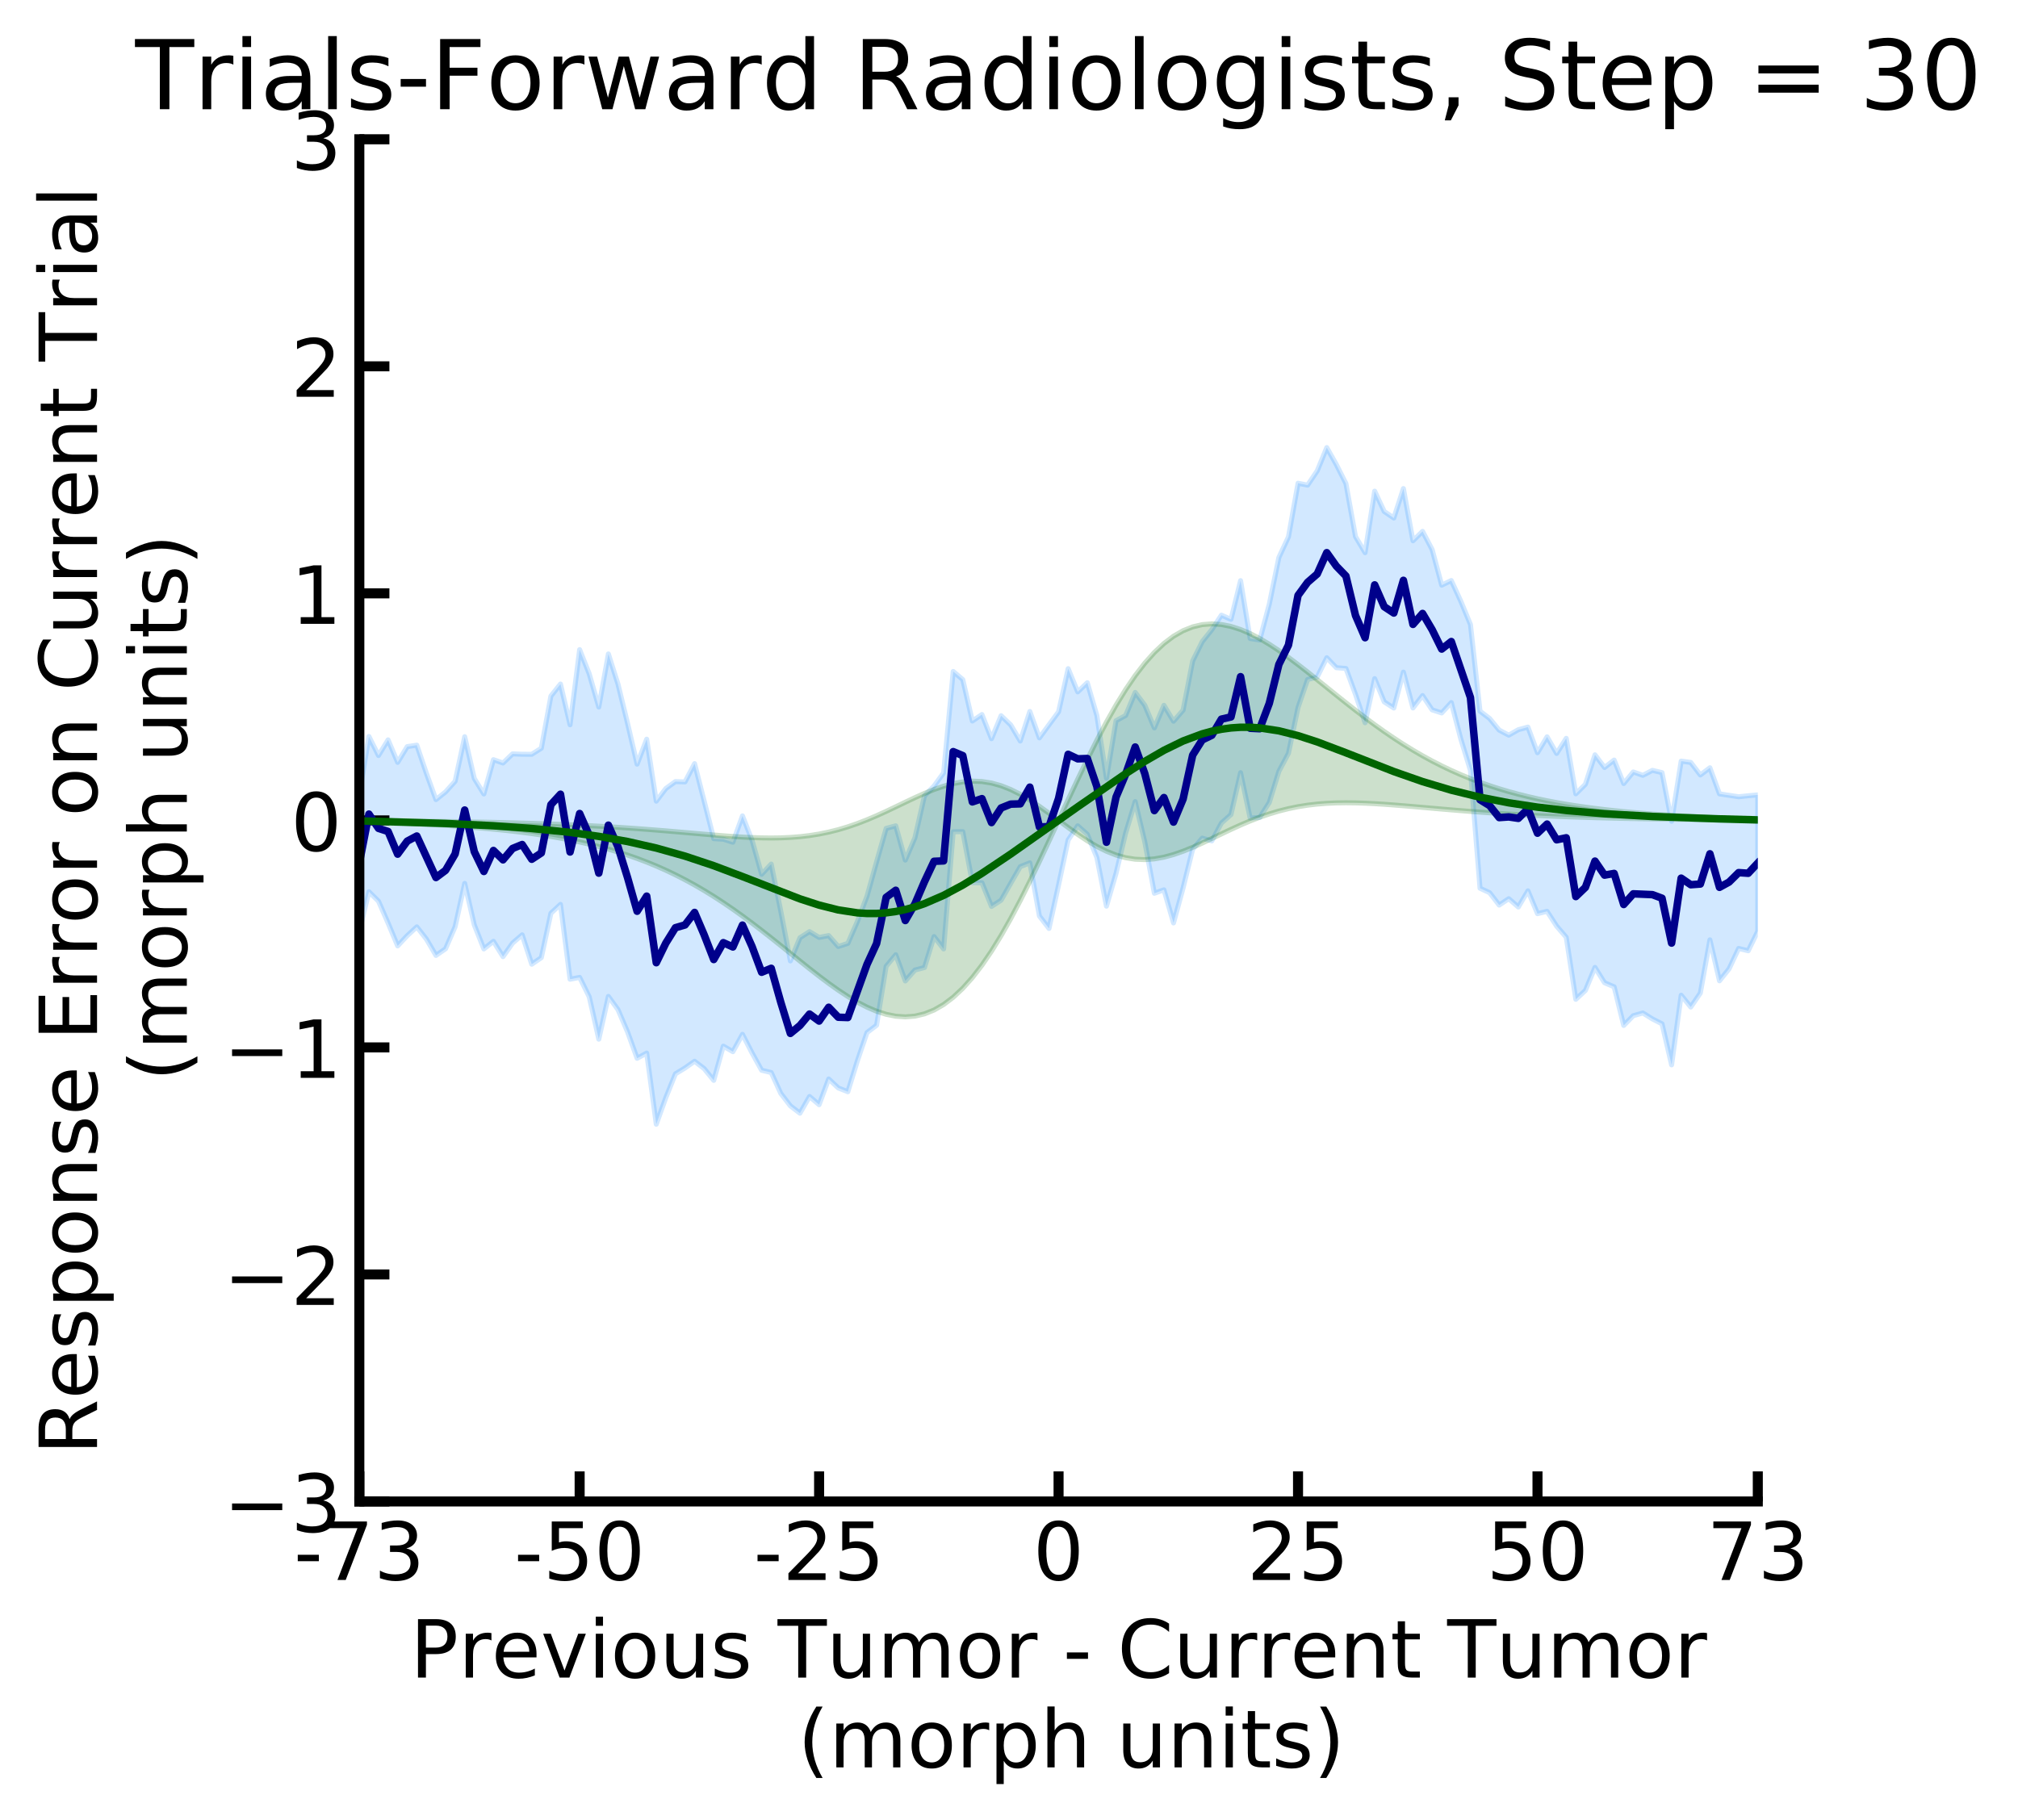 <?xml version="1.0" encoding="utf-8" standalone="no"?>
<!DOCTYPE svg PUBLIC "-//W3C//DTD SVG 1.1//EN"
  "http://www.w3.org/Graphics/SVG/1.1/DTD/svg11.dtd">
<!-- Created with matplotlib (https://matplotlib.org/) -->
<svg height="363.175pt" version="1.1" viewBox="0 0 402.599 363.175" width="402.599pt" xmlns="http://www.w3.org/2000/svg" xmlns:xlink="http://www.w3.org/1999/xlink">
 <defs>
  <style type="text/css">
*{stroke-linecap:butt;stroke-linejoin:round;}
  </style>
 </defs>
 <g id="figure_1">
  <g id="patch_1">
   <path d="M 0 363.175 
L 402.599 363.175 
L 402.599 0 
L 0 0 
z
" style="fill:#ffffff;"/>
  </g>
  <g id="axes_1">
   <g id="patch_2">
    <path d="M 71.689 299.589 
L 350.689 299.589 
L 350.689 27.789 
L 71.689 27.789 
z
" style="fill:#ffffff;"/>
   </g>
   <g id="PolyCollection_1">
    <defs>
     <path d="M 71.689 -204.575 
L 71.689 -177.379 
L 73.6 -185.253 
L 75.511 -183.357 
L 77.422 -178.996 
L 79.333 -174.438 
L 81.244 -176.482 
L 83.155 -178.235 
L 85.066 -175.795 
L 86.977 -172.542 
L 88.888 -173.861 
L 90.799 -178.272 
L 92.71 -186.915 
L 94.621 -178.631 
L 96.531 -173.834 
L 98.442 -175.356 
L 100.353 -172.293 
L 102.264 -175.006 
L 104.175 -176.65 
L 106.086 -170.787 
L 107.997 -172.094 
L 109.908 -180.956 
L 111.819 -182.721 
L 113.73 -167.789 
L 115.641 -168.154 
L 117.552 -164.281 
L 119.463 -155.828 
L 121.374 -164.363 
L 123.285 -161.73 
L 125.196 -157.284 
L 127.107 -152.012 
L 129.018 -153.054 
L 130.929 -138.857 
L 132.84 -144.168 
L 134.751 -148.912 
L 136.662 -150.08 
L 138.573 -151.422 
L 140.484 -149.949 
L 142.394 -147.609 
L 144.305 -154.438 
L 146.216 -153.334 
L 148.127 -156.798 
L 150.038 -153.084 
L 151.949 -149.626 
L 153.86 -149.174 
L 155.771 -145.004 
L 157.682 -142.522 
L 159.593 -141.058 
L 161.504 -144.391 
L 163.415 -142.753 
L 165.326 -147.89 
L 167.237 -146.097 
L 169.148 -145.343 
L 171.059 -151.533 
L 172.97 -157.146 
L 174.881 -158.604 
L 176.792 -170.366 
L 178.703 -172.677 
L 180.614 -167.447 
L 182.525 -169.622 
L 184.436 -170.123 
L 186.347 -176.303 
L 188.257 -173.836 
L 190.168 -197.21 
L 192.079 -197.236 
L 193.99 -187.04 
L 195.901 -187.04 
L 197.812 -182.317 
L 199.723 -183.552 
L 201.634 -186.914 
L 203.545 -190.247 
L 205.456 -191.013 
L 207.367 -180.396 
L 209.278 -177.919 
L 211.189 -186.583 
L 213.1 -195.577 
L 215.011 -198.405 
L 216.922 -196.705 
L 218.833 -192.057 
L 220.744 -182.365 
L 222.655 -188.903 
L 224.566 -196.935 
L 226.477 -203.229 
L 228.388 -195.198 
L 230.299 -184.941 
L 232.21 -185.629 
L 234.121 -179.022 
L 236.031 -186.01 
L 237.942 -193.725 
L 239.853 -195.934 
L 241.764 -195.39 
L 243.675 -198.943 
L 245.586 -200.65 
L 247.497 -208.999 
L 249.408 -199.953 
L 251.319 -200.076 
L 253.23 -203.059 
L 255.141 -209.258 
L 257.052 -212.864 
L 258.963 -221.995 
L 260.874 -227.596 
L 262.785 -228.079 
L 264.696 -231.936 
L 266.607 -229.946 
L 268.518 -229.797 
L 270.429 -224.625 
L 272.34 -218.964 
L 274.251 -227.768 
L 276.162 -223.125 
L 278.073 -221.902 
L 279.984 -229.071 
L 281.894 -221.914 
L 283.805 -224.391 
L 285.716 -221.538 
L 287.627 -220.918 
L 289.538 -222.997 
L 291.449 -215.682 
L 293.36 -209.435 
L 295.271 -185.944 
L 297.182 -185.056 
L 299.093 -182.587 
L 301.004 -183.857 
L 302.915 -182.198 
L 304.826 -185.425 
L 306.737 -180.874 
L 308.648 -181.331 
L 310.559 -178.383 
L 312.47 -176.163 
L 314.381 -163.782 
L 316.292 -165.549 
L 318.203 -170.151 
L 320.114 -167.09 
L 322.025 -166.279 
L 323.936 -158.569 
L 325.847 -160.516 
L 327.757 -161.056 
L 329.668 -159.862 
L 331.579 -158.894 
L 333.49 -150.703 
L 335.401 -164.603 
L 337.312 -162.239 
L 339.223 -165.027 
L 341.134 -175.648 
L 343.045 -167.476 
L 344.956 -169.865 
L 346.867 -173.929 
L 348.778 -173.467 
L 350.689 -177.379 
L 350.689 -204.575 
L 350.689 -204.575 
L 348.778 -204.398 
L 346.867 -204.199 
L 344.956 -204.487 
L 343.045 -204.774 
L 341.134 -209.982 
L 339.223 -208.545 
L 337.312 -211.05 
L 335.401 -211.307 
L 333.49 -199.305 
L 331.579 -209.012 
L 329.668 -209.471 
L 327.757 -208.473 
L 325.847 -209.146 
L 323.936 -206.835 
L 322.025 -211.518 
L 320.114 -210.034 
L 318.203 -212.569 
L 316.292 -206.686 
L 314.381 -204.785 
L 312.47 -215.856 
L 310.559 -212.84 
L 308.648 -216.157 
L 306.737 -212.984 
L 304.826 -218.099 
L 302.915 -217.58 
L 301.004 -216.492 
L 299.093 -217.495 
L 297.182 -219.814 
L 295.271 -221.274 
L 293.36 -238.57 
L 291.449 -243.196 
L 289.538 -247.343 
L 287.627 -246.418 
L 285.716 -253.53 
L 283.805 -257.153 
L 281.894 -255.272 
L 279.984 -265.69 
L 278.073 -259.814 
L 276.162 -261.116 
L 274.251 -265.177 
L 272.34 -252.899 
L 270.429 -256.107 
L 268.518 -266.694 
L 266.607 -270.481 
L 264.696 -273.868 
L 262.785 -269.214 
L 260.874 -266.381 
L 258.963 -266.758 
L 257.052 -256.049 
L 255.141 -251.946 
L 253.23 -242.629 
L 251.319 -235.468 
L 249.408 -235.784 
L 247.497 -247.318 
L 245.586 -239.598 
L 243.675 -240.429 
L 241.764 -237.543 
L 239.853 -235.151 
L 237.942 -231.297 
L 236.031 -221.477 
L 234.121 -219.27 
L 232.21 -222.446 
L 230.299 -217.937 
L 228.388 -222.463 
L 226.477 -225.017 
L 224.566 -220.414 
L 222.655 -219.367 
L 220.744 -207.883 
L 218.833 -220.405 
L 216.922 -226.957 
L 215.011 -225.126 
L 213.1 -229.756 
L 211.189 -221.146 
L 209.278 -218.556 
L 207.367 -215.945 
L 205.456 -221.215 
L 203.545 -215.32 
L 201.634 -218.54 
L 199.723 -220.372 
L 197.812 -215.781 
L 195.901 -220.605 
L 193.99 -219.309 
L 192.079 -227.578 
L 190.168 -229.197 
L 188.257 -208.968 
L 186.347 -206.34 
L 184.436 -204.389 
L 182.525 -195.993 
L 180.614 -191.56 
L 178.703 -198.402 
L 176.792 -197.89 
L 174.881 -191.207 
L 172.97 -184.354 
L 171.059 -179.333 
L 169.148 -174.946 
L 167.237 -174.318 
L 165.326 -176.497 
L 163.415 -176.133 
L 161.504 -177.292 
L 159.593 -176.062 
L 157.682 -171.442 
L 155.771 -181.37 
L 153.86 -190.765 
L 151.949 -188.736 
L 150.038 -195.529 
L 148.127 -200.383 
L 146.216 -195.124 
L 144.305 -195.729 
L 142.394 -195.836 
L 140.484 -203.333 
L 138.573 -210.811 
L 136.662 -207.162 
L 134.751 -207.227 
L 132.84 -205.844 
L 130.929 -203.32 
L 129.018 -215.685 
L 127.107 -210.701 
L 125.196 -218.875 
L 123.285 -226.696 
L 121.374 -232.696 
L 119.463 -222.092 
L 117.552 -228.733 
L 115.641 -233.552 
L 113.73 -218.561 
L 111.819 -226.691 
L 109.908 -224.288 
L 107.997 -213.883 
L 106.086 -212.671 
L 104.175 -212.683 
L 102.264 -212.758 
L 100.353 -210.932 
L 98.442 -211.599 
L 96.531 -204.754 
L 94.621 -207.851 
L 92.71 -216.181 
L 90.799 -207.286 
L 88.888 -205.163 
L 86.977 -203.626 
L 85.066 -208.886 
L 83.155 -214.493 
L 81.244 -214.201 
L 79.333 -211.06 
L 77.422 -215.548 
L 75.511 -212.428 
L 73.6 -216.228 
L 71.689 -204.575 
z
" id="m50da1b7b41" style="stroke:#1e90ff;stroke-opacity:0.2;"/>
    </defs>
    <g clip-path="url(#p3b95931032)">
     <use style="fill:#1e90ff;fill-opacity:0.2;stroke:#1e90ff;stroke-opacity:0.2;" x="0" xlink:href="#m50da1b7b41" y="363.175"/>
    </g>
   </g>
   <g id="PolyCollection_2">
    <defs>
     <path d="M 71.689 -199.452 
L 71.689 -199.332 
L 73.6 -199.253 
L 75.511 -199.172 
L 77.422 -199.089 
L 79.333 -199.001 
L 81.244 -198.91 
L 83.155 -198.813 
L 85.066 -198.71 
L 86.977 -198.601 
L 88.888 -198.483 
L 90.799 -198.356 
L 92.71 -198.219 
L 94.621 -198.07 
L 96.531 -197.908 
L 98.442 -197.732 
L 100.353 -197.54 
L 102.264 -197.33 
L 104.175 -197.099 
L 106.086 -196.847 
L 107.997 -196.571 
L 109.908 -196.268 
L 111.819 -195.937 
L 113.73 -195.573 
L 115.641 -195.175 
L 117.552 -194.739 
L 119.463 -194.263 
L 121.374 -193.744 
L 123.285 -193.177 
L 125.196 -192.56 
L 127.107 -191.89 
L 129.018 -191.164 
L 130.929 -190.378 
L 132.84 -189.531 
L 134.751 -188.619 
L 136.662 -187.642 
L 138.573 -186.599 
L 140.484 -185.488 
L 142.394 -184.311 
L 144.305 -183.068 
L 146.216 -181.764 
L 148.127 -180.401 
L 150.038 -178.985 
L 151.949 -177.523 
L 153.86 -176.024 
L 155.771 -174.498 
L 157.682 -172.958 
L 159.593 -171.418 
L 161.504 -169.893 
L 163.415 -168.403 
L 165.326 -166.967 
L 167.237 -165.606 
L 169.148 -164.345 
L 171.059 -163.206 
L 172.97 -162.217 
L 174.881 -161.403 
L 176.792 -160.791 
L 178.703 -160.408 
L 180.614 -160.279 
L 182.525 -160.428 
L 184.436 -160.877 
L 186.347 -161.644 
L 188.257 -162.745 
L 190.168 -164.188 
L 192.079 -165.98 
L 193.99 -168.117 
L 195.901 -170.594 
L 197.812 -173.395 
L 199.723 -176.498 
L 201.634 -179.875 
L 203.545 -183.493 
L 205.456 -187.31 
L 207.367 -191.281 
L 209.278 -195.357 
L 211.189 -199.487 
L 213.1 -198.064 
L 215.011 -196.692 
L 216.922 -195.417 
L 218.833 -194.282 
L 220.744 -193.324 
L 222.655 -192.568 
L 224.566 -192.035 
L 226.477 -191.731 
L 228.388 -191.656 
L 230.299 -191.799 
L 232.21 -192.142 
L 234.121 -192.66 
L 236.031 -193.324 
L 237.942 -194.101 
L 239.853 -194.957 
L 241.764 -195.861 
L 243.675 -196.78 
L 245.586 -197.686 
L 247.497 -198.556 
L 249.408 -199.369 
L 251.319 -200.111 
L 253.23 -200.771 
L 255.141 -201.342 
L 257.052 -201.822 
L 258.963 -202.212 
L 260.874 -202.516 
L 262.785 -202.739 
L 264.696 -202.888 
L 266.607 -202.972 
L 268.518 -202.998 
L 270.429 -202.976 
L 272.34 -202.913 
L 274.251 -202.818 
L 276.162 -202.697 
L 278.073 -202.557 
L 279.984 -202.403 
L 281.894 -202.242 
L 283.805 -202.075 
L 285.716 -201.908 
L 287.627 -201.742 
L 289.538 -201.58 
L 291.449 -201.424 
L 293.36 -201.274 
L 295.271 -201.132 
L 297.182 -200.998 
L 299.093 -200.871 
L 301.004 -200.754 
L 302.915 -200.644 
L 304.826 -200.543 
L 306.737 -200.449 
L 308.648 -200.362 
L 310.559 -200.283 
L 312.47 -200.21 
L 314.381 -200.143 
L 316.292 -200.082 
L 318.203 -200.025 
L 320.114 -199.974 
L 322.025 -199.927 
L 323.936 -199.883 
L 325.847 -199.844 
L 327.757 -199.807 
L 329.668 -199.774 
L 331.579 -199.743 
L 333.49 -199.714 
L 335.401 -199.687 
L 337.312 -199.662 
L 339.223 -199.639 
L 341.134 -199.617 
L 343.045 -199.596 
L 344.956 -199.577 
L 346.867 -199.558 
L 348.778 -199.539 
L 350.689 -199.521 
L 350.689 -199.641 
L 350.689 -199.641 
L 348.778 -199.72 
L 346.867 -199.801 
L 344.956 -199.884 
L 343.045 -199.972 
L 341.134 -200.063 
L 339.223 -200.16 
L 337.312 -200.263 
L 335.401 -200.372 
L 333.49 -200.49 
L 331.579 -200.617 
L 329.668 -200.754 
L 327.757 -200.903 
L 325.847 -201.065 
L 323.936 -201.241 
L 322.025 -201.433 
L 320.114 -201.643 
L 318.203 -201.874 
L 316.292 -202.126 
L 314.381 -202.402 
L 312.47 -202.705 
L 310.559 -203.036 
L 308.648 -203.4 
L 306.737 -203.798 
L 304.826 -204.234 
L 302.915 -204.71 
L 301.004 -205.229 
L 299.093 -205.796 
L 297.182 -206.413 
L 295.271 -207.083 
L 293.36 -207.809 
L 291.449 -208.595 
L 289.538 -209.442 
L 287.627 -210.354 
L 285.716 -211.331 
L 283.805 -212.374 
L 281.894 -213.485 
L 279.984 -214.662 
L 278.073 -215.905 
L 276.162 -217.209 
L 274.251 -218.572 
L 272.34 -219.988 
L 270.429 -221.45 
L 268.518 -222.949 
L 266.607 -224.475 
L 264.696 -226.015 
L 262.785 -227.555 
L 260.874 -229.08 
L 258.963 -230.57 
L 257.052 -232.006 
L 255.141 -233.367 
L 253.23 -234.628 
L 251.319 -235.767 
L 249.408 -236.756 
L 247.497 -237.57 
L 245.586 -238.182 
L 243.675 -238.565 
L 241.764 -238.694 
L 239.853 -238.545 
L 237.942 -238.096 
L 236.031 -237.329 
L 234.121 -236.228 
L 232.21 -234.785 
L 230.299 -232.993 
L 228.388 -230.856 
L 226.477 -228.379 
L 224.566 -225.578 
L 222.655 -222.475 
L 220.744 -219.098 
L 218.833 -215.48 
L 216.922 -211.663 
L 215.011 -207.692 
L 213.1 -203.616 
L 211.189 -199.487 
L 209.278 -200.909 
L 207.367 -202.281 
L 205.456 -203.556 
L 203.545 -204.691 
L 201.634 -205.649 
L 199.723 -206.405 
L 197.812 -206.938 
L 195.901 -207.242 
L 193.99 -207.317 
L 192.079 -207.174 
L 190.168 -206.831 
L 188.257 -206.313 
L 186.347 -205.649 
L 184.436 -204.872 
L 182.525 -204.016 
L 180.614 -203.112 
L 178.703 -202.193 
L 176.792 -201.287 
L 174.881 -200.417 
L 172.97 -199.604 
L 171.059 -198.862 
L 169.148 -198.202 
L 167.237 -197.631 
L 165.326 -197.151 
L 163.415 -196.761 
L 161.504 -196.457 
L 159.593 -196.234 
L 157.682 -196.085 
L 155.771 -196.001 
L 153.86 -195.975 
L 151.949 -195.997 
L 150.038 -196.06 
L 148.127 -196.155 
L 146.216 -196.276 
L 144.305 -196.416 
L 142.394 -196.57 
L 140.484 -196.731 
L 138.573 -196.898 
L 136.662 -197.065 
L 134.751 -197.231 
L 132.84 -197.393 
L 130.929 -197.549 
L 129.018 -197.699 
L 127.107 -197.841 
L 125.196 -197.975 
L 123.285 -198.102 
L 121.374 -198.219 
L 119.463 -198.329 
L 117.552 -198.43 
L 115.641 -198.524 
L 113.73 -198.611 
L 111.819 -198.69 
L 109.908 -198.763 
L 107.997 -198.83 
L 106.086 -198.891 
L 104.175 -198.948 
L 102.264 -198.999 
L 100.353 -199.046 
L 98.442 -199.09 
L 96.531 -199.129 
L 94.621 -199.166 
L 92.71 -199.199 
L 90.799 -199.23 
L 88.888 -199.259 
L 86.977 -199.286 
L 85.066 -199.311 
L 83.155 -199.334 
L 81.244 -199.356 
L 79.333 -199.377 
L 77.422 -199.396 
L 75.511 -199.415 
L 73.6 -199.434 
L 71.689 -199.452 
z
" id="m45a43937ac" style="stroke:#006400;stroke-opacity:0.2;"/>
    </defs>
    <g clip-path="url(#p3b95931032)">
     <use style="fill:#006400;fill-opacity:0.2;stroke:#006400;stroke-opacity:0.2;" x="0" xlink:href="#m45a43937ac" y="363.175"/>
    </g>
   </g>
   <g id="matplotlib.axis_1">
    <g id="xtick_1">
     <g id="line2d_1">
      <defs>
       <path d="M 0 0 
L 0 -6 
" id="m83660387eb" style="stroke:#000000;stroke-width:2;"/>
      </defs>
      <g>
       <use style="stroke:#000000;stroke-width:2;" x="71.689" xlink:href="#m83660387eb" y="299.589"/>
      </g>
     </g>
     <g id="text_1">
      <!-- -73 -->
      <defs>
       <path d="M 4.891 31.391 
L 31.203 31.391 
L 31.203 23.391 
L 4.891 23.391 
z
" id="DejaVuSans-45"/>
       <path d="M 8.203 72.906 
L 55.078 72.906 
L 55.078 68.703 
L 28.609 0 
L 18.312 0 
L 43.219 64.594 
L 8.203 64.594 
z
" id="DejaVuSans-55"/>
       <path d="M 40.578 39.312 
Q 47.656 37.797 51.625 33 
Q 55.609 28.219 55.609 21.188 
Q 55.609 10.406 48.188 4.484 
Q 40.766 -1.422 27.094 -1.422 
Q 22.516 -1.422 17.656 -0.516 
Q 12.797 0.391 7.625 2.203 
L 7.625 11.719 
Q 11.719 9.328 16.594 8.109 
Q 21.484 6.891 26.812 6.891 
Q 36.078 6.891 40.938 10.547 
Q 45.797 14.203 45.797 21.188 
Q 45.797 27.641 41.281 31.266 
Q 36.766 34.906 28.719 34.906 
L 20.219 34.906 
L 20.219 43.016 
L 29.109 43.016 
Q 36.375 43.016 40.234 45.922 
Q 44.094 48.828 44.094 54.297 
Q 44.094 59.906 40.109 62.906 
Q 36.141 65.922 28.719 65.922 
Q 24.656 65.922 20.016 65.031 
Q 15.375 64.156 9.812 62.312 
L 9.812 71.094 
Q 15.438 72.656 20.344 73.438 
Q 25.25 74.219 29.594 74.219 
Q 40.828 74.219 47.359 69.109 
Q 53.906 64.016 53.906 55.328 
Q 53.906 49.266 50.438 45.094 
Q 46.969 40.922 40.578 39.312 
z
" id="DejaVuSans-51"/>
      </defs>
      <g transform="translate(58.623 315.247)scale(0.16 -0.16)">
       <use xlink:href="#DejaVuSans-45"/>
       <use x="36.084" xlink:href="#DejaVuSans-55"/>
       <use x="99.707" xlink:href="#DejaVuSans-51"/>
      </g>
     </g>
    </g>
    <g id="xtick_2">
     <g id="line2d_2">
      <g>
       <use style="stroke:#000000;stroke-width:2;" x="115.641" xlink:href="#m83660387eb" y="299.589"/>
      </g>
     </g>
     <g id="text_2">
      <!-- -50 -->
      <defs>
       <path d="M 10.797 72.906 
L 49.516 72.906 
L 49.516 64.594 
L 19.828 64.594 
L 19.828 46.734 
Q 21.969 47.469 24.109 47.828 
Q 26.266 48.188 28.422 48.188 
Q 40.625 48.188 47.75 41.5 
Q 54.891 34.812 54.891 23.391 
Q 54.891 11.625 47.562 5.094 
Q 40.234 -1.422 26.906 -1.422 
Q 22.312 -1.422 17.547 -0.641 
Q 12.797 0.141 7.719 1.703 
L 7.719 11.625 
Q 12.109 9.234 16.797 8.062 
Q 21.484 6.891 26.703 6.891 
Q 35.156 6.891 40.078 11.328 
Q 45.016 15.766 45.016 23.391 
Q 45.016 31 40.078 35.438 
Q 35.156 39.891 26.703 39.891 
Q 22.75 39.891 18.812 39.016 
Q 14.891 38.141 10.797 36.281 
z
" id="DejaVuSans-53"/>
       <path d="M 31.781 66.406 
Q 24.172 66.406 20.328 58.906 
Q 16.5 51.422 16.5 36.375 
Q 16.5 21.391 20.328 13.891 
Q 24.172 6.391 31.781 6.391 
Q 39.453 6.391 43.281 13.891 
Q 47.125 21.391 47.125 36.375 
Q 47.125 51.422 43.281 58.906 
Q 39.453 66.406 31.781 66.406 
z
M 31.781 74.219 
Q 44.047 74.219 50.516 64.516 
Q 56.984 54.828 56.984 36.375 
Q 56.984 17.969 50.516 8.266 
Q 44.047 -1.422 31.781 -1.422 
Q 19.531 -1.422 13.062 8.266 
Q 6.594 17.969 6.594 36.375 
Q 6.594 54.828 13.062 64.516 
Q 19.531 74.219 31.781 74.219 
z
" id="DejaVuSans-48"/>
      </defs>
      <g transform="translate(102.575 315.247)scale(0.16 -0.16)">
       <use xlink:href="#DejaVuSans-45"/>
       <use x="36.084" xlink:href="#DejaVuSans-53"/>
       <use x="99.707" xlink:href="#DejaVuSans-48"/>
      </g>
     </g>
    </g>
    <g id="xtick_3">
     <g id="line2d_3">
      <g>
       <use style="stroke:#000000;stroke-width:2;" x="163.415" xlink:href="#m83660387eb" y="299.589"/>
      </g>
     </g>
     <g id="text_3">
      <!-- -25 -->
      <defs>
       <path d="M 19.188 8.297 
L 53.609 8.297 
L 53.609 0 
L 7.328 0 
L 7.328 8.297 
Q 12.938 14.109 22.625 23.891 
Q 32.328 33.688 34.812 36.531 
Q 39.547 41.844 41.422 45.531 
Q 43.312 49.219 43.312 52.781 
Q 43.312 58.594 39.234 62.25 
Q 35.156 65.922 28.609 65.922 
Q 23.969 65.922 18.812 64.312 
Q 13.672 62.703 7.812 59.422 
L 7.812 69.391 
Q 13.766 71.781 18.938 73 
Q 24.125 74.219 28.422 74.219 
Q 39.75 74.219 46.484 68.547 
Q 53.219 62.891 53.219 53.422 
Q 53.219 48.922 51.531 44.891 
Q 49.859 40.875 45.406 35.406 
Q 44.188 33.984 37.641 27.219 
Q 31.109 20.453 19.188 8.297 
z
" id="DejaVuSans-50"/>
      </defs>
      <g transform="translate(150.349 315.247)scale(0.16 -0.16)">
       <use xlink:href="#DejaVuSans-45"/>
       <use x="36.084" xlink:href="#DejaVuSans-50"/>
       <use x="99.707" xlink:href="#DejaVuSans-53"/>
      </g>
     </g>
    </g>
    <g id="xtick_4">
     <g id="line2d_4">
      <g>
       <use style="stroke:#000000;stroke-width:2;" x="211.189" xlink:href="#m83660387eb" y="299.589"/>
      </g>
     </g>
     <g id="text_4">
      <!-- 0 -->
      <g transform="translate(206.099 315.247)scale(0.16 -0.16)">
       <use xlink:href="#DejaVuSans-48"/>
      </g>
     </g>
    </g>
    <g id="xtick_5">
     <g id="line2d_5">
      <g>
       <use style="stroke:#000000;stroke-width:2;" x="258.963" xlink:href="#m83660387eb" y="299.589"/>
      </g>
     </g>
     <g id="text_5">
      <!-- 25 -->
      <g transform="translate(248.783 315.247)scale(0.16 -0.16)">
       <use xlink:href="#DejaVuSans-50"/>
       <use x="63.623" xlink:href="#DejaVuSans-53"/>
      </g>
     </g>
    </g>
    <g id="xtick_6">
     <g id="line2d_6">
      <g>
       <use style="stroke:#000000;stroke-width:2;" x="306.737" xlink:href="#m83660387eb" y="299.589"/>
      </g>
     </g>
     <g id="text_6">
      <!-- 50 -->
      <g transform="translate(296.557 315.247)scale(0.16 -0.16)">
       <use xlink:href="#DejaVuSans-53"/>
       <use x="63.623" xlink:href="#DejaVuSans-48"/>
      </g>
     </g>
    </g>
    <g id="xtick_7">
     <g id="line2d_7">
      <g>
       <use style="stroke:#000000;stroke-width:2;" x="350.689" xlink:href="#m83660387eb" y="299.589"/>
      </g>
     </g>
     <g id="text_7">
      <!-- 73 -->
      <g transform="translate(340.509 315.247)scale(0.16 -0.16)">
       <use xlink:href="#DejaVuSans-55"/>
       <use x="63.623" xlink:href="#DejaVuSans-51"/>
      </g>
     </g>
    </g>
    <g id="text_8">
     <!-- Previous Tumor - Current Tumor -->
     <defs>
      <path d="M 19.672 64.797 
L 19.672 37.406 
L 32.078 37.406 
Q 38.969 37.406 42.719 40.969 
Q 46.484 44.531 46.484 51.125 
Q 46.484 57.672 42.719 61.234 
Q 38.969 64.797 32.078 64.797 
z
M 9.812 72.906 
L 32.078 72.906 
Q 44.344 72.906 50.609 67.359 
Q 56.891 61.812 56.891 51.125 
Q 56.891 40.328 50.609 34.812 
Q 44.344 29.297 32.078 29.297 
L 19.672 29.297 
L 19.672 0 
L 9.812 0 
z
" id="DejaVuSans-80"/>
      <path d="M 41.109 46.297 
Q 39.594 47.172 37.812 47.578 
Q 36.031 48 33.891 48 
Q 26.266 48 22.188 43.047 
Q 18.109 38.094 18.109 28.812 
L 18.109 0 
L 9.078 0 
L 9.078 54.688 
L 18.109 54.688 
L 18.109 46.188 
Q 20.953 51.172 25.484 53.578 
Q 30.031 56 36.531 56 
Q 37.453 56 38.578 55.875 
Q 39.703 55.766 41.062 55.516 
z
" id="DejaVuSans-114"/>
      <path d="M 56.203 29.594 
L 56.203 25.203 
L 14.891 25.203 
Q 15.484 15.922 20.484 11.062 
Q 25.484 6.203 34.422 6.203 
Q 39.594 6.203 44.453 7.469 
Q 49.312 8.734 54.109 11.281 
L 54.109 2.781 
Q 49.266 0.734 44.188 -0.344 
Q 39.109 -1.422 33.891 -1.422 
Q 20.797 -1.422 13.156 6.188 
Q 5.516 13.812 5.516 26.812 
Q 5.516 40.234 12.766 48.109 
Q 20.016 56 32.328 56 
Q 43.359 56 49.781 48.891 
Q 56.203 41.797 56.203 29.594 
z
M 47.219 32.234 
Q 47.125 39.594 43.094 43.984 
Q 39.062 48.391 32.422 48.391 
Q 24.906 48.391 20.391 44.141 
Q 15.875 39.891 15.188 32.172 
z
" id="DejaVuSans-101"/>
      <path d="M 2.984 54.688 
L 12.5 54.688 
L 29.594 8.797 
L 46.688 54.688 
L 56.203 54.688 
L 35.688 0 
L 23.484 0 
z
" id="DejaVuSans-118"/>
      <path d="M 9.422 54.688 
L 18.406 54.688 
L 18.406 0 
L 9.422 0 
z
M 9.422 75.984 
L 18.406 75.984 
L 18.406 64.594 
L 9.422 64.594 
z
" id="DejaVuSans-105"/>
      <path d="M 30.609 48.391 
Q 23.391 48.391 19.188 42.75 
Q 14.984 37.109 14.984 27.297 
Q 14.984 17.484 19.156 11.844 
Q 23.344 6.203 30.609 6.203 
Q 37.797 6.203 41.984 11.859 
Q 46.188 17.531 46.188 27.297 
Q 46.188 37.016 41.984 42.703 
Q 37.797 48.391 30.609 48.391 
z
M 30.609 56 
Q 42.328 56 49.016 48.375 
Q 55.719 40.766 55.719 27.297 
Q 55.719 13.875 49.016 6.219 
Q 42.328 -1.422 30.609 -1.422 
Q 18.844 -1.422 12.172 6.219 
Q 5.516 13.875 5.516 27.297 
Q 5.516 40.766 12.172 48.375 
Q 18.844 56 30.609 56 
z
" id="DejaVuSans-111"/>
      <path d="M 8.5 21.578 
L 8.5 54.688 
L 17.484 54.688 
L 17.484 21.922 
Q 17.484 14.156 20.5 10.266 
Q 23.531 6.391 29.594 6.391 
Q 36.859 6.391 41.078 11.031 
Q 45.312 15.672 45.312 23.688 
L 45.312 54.688 
L 54.297 54.688 
L 54.297 0 
L 45.312 0 
L 45.312 8.406 
Q 42.047 3.422 37.719 1 
Q 33.406 -1.422 27.688 -1.422 
Q 18.266 -1.422 13.375 4.438 
Q 8.5 10.297 8.5 21.578 
z
M 31.109 56 
z
" id="DejaVuSans-117"/>
      <path d="M 44.281 53.078 
L 44.281 44.578 
Q 40.484 46.531 36.375 47.5 
Q 32.281 48.484 27.875 48.484 
Q 21.188 48.484 17.844 46.438 
Q 14.5 44.391 14.5 40.281 
Q 14.5 37.156 16.891 35.375 
Q 19.281 33.594 26.516 31.984 
L 29.594 31.297 
Q 39.156 29.25 43.188 25.516 
Q 47.219 21.781 47.219 15.094 
Q 47.219 7.469 41.188 3.016 
Q 35.156 -1.422 24.609 -1.422 
Q 20.219 -1.422 15.453 -0.562 
Q 10.688 0.297 5.422 2 
L 5.422 11.281 
Q 10.406 8.688 15.234 7.391 
Q 20.062 6.109 24.812 6.109 
Q 31.156 6.109 34.562 8.281 
Q 37.984 10.453 37.984 14.406 
Q 37.984 18.062 35.516 20.016 
Q 33.062 21.969 24.703 23.781 
L 21.578 24.516 
Q 13.234 26.266 9.516 29.906 
Q 5.812 33.547 5.812 39.891 
Q 5.812 47.609 11.281 51.797 
Q 16.75 56 26.812 56 
Q 31.781 56 36.172 55.266 
Q 40.578 54.547 44.281 53.078 
z
" id="DejaVuSans-115"/>
      <path id="DejaVuSans-32"/>
      <path d="M -0.297 72.906 
L 61.375 72.906 
L 61.375 64.594 
L 35.5 64.594 
L 35.5 0 
L 25.594 0 
L 25.594 64.594 
L -0.297 64.594 
z
" id="DejaVuSans-84"/>
      <path d="M 52 44.188 
Q 55.375 50.25 60.062 53.125 
Q 64.75 56 71.094 56 
Q 79.641 56 84.281 50.016 
Q 88.922 44.047 88.922 33.016 
L 88.922 0 
L 79.891 0 
L 79.891 32.719 
Q 79.891 40.578 77.094 44.375 
Q 74.312 48.188 68.609 48.188 
Q 61.625 48.188 57.562 43.547 
Q 53.516 38.922 53.516 30.906 
L 53.516 0 
L 44.484 0 
L 44.484 32.719 
Q 44.484 40.625 41.703 44.406 
Q 38.922 48.188 33.109 48.188 
Q 26.219 48.188 22.156 43.531 
Q 18.109 38.875 18.109 30.906 
L 18.109 0 
L 9.078 0 
L 9.078 54.688 
L 18.109 54.688 
L 18.109 46.188 
Q 21.188 51.219 25.484 53.609 
Q 29.781 56 35.688 56 
Q 41.656 56 45.828 52.969 
Q 50 49.953 52 44.188 
z
" id="DejaVuSans-109"/>
      <path d="M 64.406 67.281 
L 64.406 56.891 
Q 59.422 61.531 53.781 63.812 
Q 48.141 66.109 41.797 66.109 
Q 29.297 66.109 22.656 58.469 
Q 16.016 50.828 16.016 36.375 
Q 16.016 21.969 22.656 14.328 
Q 29.297 6.688 41.797 6.688 
Q 48.141 6.688 53.781 8.984 
Q 59.422 11.281 64.406 15.922 
L 64.406 5.609 
Q 59.234 2.094 53.438 0.328 
Q 47.656 -1.422 41.219 -1.422 
Q 24.656 -1.422 15.125 8.703 
Q 5.609 18.844 5.609 36.375 
Q 5.609 53.953 15.125 64.078 
Q 24.656 74.219 41.219 74.219 
Q 47.75 74.219 53.531 72.484 
Q 59.328 70.75 64.406 67.281 
z
" id="DejaVuSans-67"/>
      <path d="M 54.891 33.016 
L 54.891 0 
L 45.906 0 
L 45.906 32.719 
Q 45.906 40.484 42.875 44.328 
Q 39.844 48.188 33.797 48.188 
Q 26.516 48.188 22.312 43.547 
Q 18.109 38.922 18.109 30.906 
L 18.109 0 
L 9.078 0 
L 9.078 54.688 
L 18.109 54.688 
L 18.109 46.188 
Q 21.344 51.125 25.703 53.562 
Q 30.078 56 35.797 56 
Q 45.219 56 50.047 50.172 
Q 54.891 44.344 54.891 33.016 
z
" id="DejaVuSans-110"/>
      <path d="M 18.312 70.219 
L 18.312 54.688 
L 36.812 54.688 
L 36.812 47.703 
L 18.312 47.703 
L 18.312 18.016 
Q 18.312 11.328 20.141 9.422 
Q 21.969 7.516 27.594 7.516 
L 36.812 7.516 
L 36.812 0 
L 27.594 0 
Q 17.188 0 13.234 3.875 
Q 9.281 7.766 9.281 18.016 
L 9.281 47.703 
L 2.688 47.703 
L 2.688 54.688 
L 9.281 54.688 
L 9.281 70.219 
z
" id="DejaVuSans-116"/>
     </defs>
     <g transform="translate(81.825 334.731)scale(0.16 -0.16)">
      <use xlink:href="#DejaVuSans-80"/>
      <use x="60.287" xlink:href="#DejaVuSans-114"/>
      <use x="101.369" xlink:href="#DejaVuSans-101"/>
      <use x="162.893" xlink:href="#DejaVuSans-118"/>
      <use x="222.072" xlink:href="#DejaVuSans-105"/>
      <use x="249.855" xlink:href="#DejaVuSans-111"/>
      <use x="311.037" xlink:href="#DejaVuSans-117"/>
      <use x="374.416" xlink:href="#DejaVuSans-115"/>
      <use x="426.516" xlink:href="#DejaVuSans-32"/>
      <use x="458.303" xlink:href="#DejaVuSans-84"/>
      <use x="519.152" xlink:href="#DejaVuSans-117"/>
      <use x="582.531" xlink:href="#DejaVuSans-109"/>
      <use x="679.943" xlink:href="#DejaVuSans-111"/>
      <use x="741.125" xlink:href="#DejaVuSans-114"/>
      <use x="782.238" xlink:href="#DejaVuSans-32"/>
      <use x="814.025" xlink:href="#DejaVuSans-45"/>
      <use x="850.109" xlink:href="#DejaVuSans-32"/>
      <use x="881.896" xlink:href="#DejaVuSans-67"/>
      <use x="951.721" xlink:href="#DejaVuSans-117"/>
      <use x="1015.1" xlink:href="#DejaVuSans-114"/>
      <use x="1056.197" xlink:href="#DejaVuSans-114"/>
      <use x="1097.279" xlink:href="#DejaVuSans-101"/>
      <use x="1158.803" xlink:href="#DejaVuSans-110"/>
      <use x="1222.182" xlink:href="#DejaVuSans-116"/>
      <use x="1261.391" xlink:href="#DejaVuSans-32"/>
      <use x="1293.178" xlink:href="#DejaVuSans-84"/>
      <use x="1354.027" xlink:href="#DejaVuSans-117"/>
      <use x="1417.406" xlink:href="#DejaVuSans-109"/>
      <use x="1514.818" xlink:href="#DejaVuSans-111"/>
      <use x="1576" xlink:href="#DejaVuSans-114"/>
     </g>
     <!--  (morph units) -->
     <defs>
      <path d="M 31 75.875 
Q 24.469 64.656 21.281 53.656 
Q 18.109 42.672 18.109 31.391 
Q 18.109 20.125 21.312 9.062 
Q 24.516 -2 31 -13.188 
L 23.188 -13.188 
Q 15.875 -1.703 12.234 9.375 
Q 8.594 20.453 8.594 31.391 
Q 8.594 42.281 12.203 53.312 
Q 15.828 64.359 23.188 75.875 
z
" id="DejaVuSans-40"/>
      <path d="M 18.109 8.203 
L 18.109 -20.797 
L 9.078 -20.797 
L 9.078 54.688 
L 18.109 54.688 
L 18.109 46.391 
Q 20.953 51.266 25.266 53.625 
Q 29.594 56 35.594 56 
Q 45.562 56 51.781 48.094 
Q 58.016 40.188 58.016 27.297 
Q 58.016 14.406 51.781 6.484 
Q 45.562 -1.422 35.594 -1.422 
Q 29.594 -1.422 25.266 0.953 
Q 20.953 3.328 18.109 8.203 
z
M 48.688 27.297 
Q 48.688 37.203 44.609 42.844 
Q 40.531 48.484 33.406 48.484 
Q 26.266 48.484 22.188 42.844 
Q 18.109 37.203 18.109 27.297 
Q 18.109 17.391 22.188 11.75 
Q 26.266 6.109 33.406 6.109 
Q 40.531 6.109 44.609 11.75 
Q 48.688 17.391 48.688 27.297 
z
" id="DejaVuSans-112"/>
      <path d="M 54.891 33.016 
L 54.891 0 
L 45.906 0 
L 45.906 32.719 
Q 45.906 40.484 42.875 44.328 
Q 39.844 48.188 33.797 48.188 
Q 26.516 48.188 22.312 43.547 
Q 18.109 38.922 18.109 30.906 
L 18.109 0 
L 9.078 0 
L 9.078 75.984 
L 18.109 75.984 
L 18.109 46.188 
Q 21.344 51.125 25.703 53.562 
Q 30.078 56 35.797 56 
Q 45.219 56 50.047 50.172 
Q 54.891 44.344 54.891 33.016 
z
" id="DejaVuSans-104"/>
      <path d="M 8.016 75.875 
L 15.828 75.875 
Q 23.141 64.359 26.781 53.312 
Q 30.422 42.281 30.422 31.391 
Q 30.422 20.453 26.781 9.375 
Q 23.141 -1.703 15.828 -13.188 
L 8.016 -13.188 
Q 14.5 -2 17.703 9.062 
Q 20.906 20.125 20.906 31.391 
Q 20.906 42.672 17.703 53.656 
Q 14.5 64.656 8.016 75.875 
z
" id="DejaVuSans-41"/>
     </defs>
     <g transform="translate(154.07 352.648)scale(0.16 -0.16)">
      <use xlink:href="#DejaVuSans-32"/>
      <use x="31.787" xlink:href="#DejaVuSans-40"/>
      <use x="70.801" xlink:href="#DejaVuSans-109"/>
      <use x="168.213" xlink:href="#DejaVuSans-111"/>
      <use x="229.395" xlink:href="#DejaVuSans-114"/>
      <use x="270.508" xlink:href="#DejaVuSans-112"/>
      <use x="333.984" xlink:href="#DejaVuSans-104"/>
      <use x="397.363" xlink:href="#DejaVuSans-32"/>
      <use x="429.15" xlink:href="#DejaVuSans-117"/>
      <use x="492.529" xlink:href="#DejaVuSans-110"/>
      <use x="555.908" xlink:href="#DejaVuSans-105"/>
      <use x="583.691" xlink:href="#DejaVuSans-116"/>
      <use x="622.9" xlink:href="#DejaVuSans-115"/>
      <use x="675" xlink:href="#DejaVuSans-41"/>
     </g>
    </g>
   </g>
   <g id="matplotlib.axis_2">
    <g id="ytick_1">
     <g id="line2d_8">
      <defs>
       <path d="M 0 0 
L 6 0 
" id="mf149409ebc" style="stroke:#000000;stroke-width:2;"/>
      </defs>
      <g>
       <use style="stroke:#000000;stroke-width:2;" x="71.689" xlink:href="#mf149409ebc" y="299.589"/>
      </g>
     </g>
     <g id="text_9">
      <!-- −3 -->
      <defs>
       <path d="M 10.594 35.5 
L 73.188 35.5 
L 73.188 27.203 
L 10.594 27.203 
z
" id="DejaVuSans-8722"/>
      </defs>
      <g transform="translate(44.602 305.668)scale(0.16 -0.16)">
       <use xlink:href="#DejaVuSans-8722"/>
       <use x="83.789" xlink:href="#DejaVuSans-51"/>
      </g>
     </g>
    </g>
    <g id="ytick_2">
     <g id="line2d_9">
      <g>
       <use style="stroke:#000000;stroke-width:2;" x="71.689" xlink:href="#mf149409ebc" y="254.289"/>
      </g>
     </g>
     <g id="text_10">
      <!-- −2 -->
      <g transform="translate(44.602 260.368)scale(0.16 -0.16)">
       <use xlink:href="#DejaVuSans-8722"/>
       <use x="83.789" xlink:href="#DejaVuSans-50"/>
      </g>
     </g>
    </g>
    <g id="ytick_3">
     <g id="line2d_10">
      <g>
       <use style="stroke:#000000;stroke-width:2;" x="71.689" xlink:href="#mf149409ebc" y="208.989"/>
      </g>
     </g>
     <g id="text_11">
      <!-- −1 -->
      <defs>
       <path d="M 12.406 8.297 
L 28.516 8.297 
L 28.516 63.922 
L 10.984 60.406 
L 10.984 69.391 
L 28.422 72.906 
L 38.281 72.906 
L 38.281 8.297 
L 54.391 8.297 
L 54.391 0 
L 12.406 0 
z
" id="DejaVuSans-49"/>
      </defs>
      <g transform="translate(44.602 215.068)scale(0.16 -0.16)">
       <use xlink:href="#DejaVuSans-8722"/>
       <use x="83.789" xlink:href="#DejaVuSans-49"/>
      </g>
     </g>
    </g>
    <g id="ytick_4">
     <g id="line2d_11">
      <g>
       <use style="stroke:#000000;stroke-width:2;" x="71.689" xlink:href="#mf149409ebc" y="163.689"/>
      </g>
     </g>
     <g id="text_12">
      <!-- 0 -->
      <g transform="translate(58.009 169.768)scale(0.16 -0.16)">
       <use xlink:href="#DejaVuSans-48"/>
      </g>
     </g>
    </g>
    <g id="ytick_5">
     <g id="line2d_12">
      <g>
       <use style="stroke:#000000;stroke-width:2;" x="71.689" xlink:href="#mf149409ebc" y="118.389"/>
      </g>
     </g>
     <g id="text_13">
      <!-- 1 -->
      <g transform="translate(58.009 124.468)scale(0.16 -0.16)">
       <use xlink:href="#DejaVuSans-49"/>
      </g>
     </g>
    </g>
    <g id="ytick_6">
     <g id="line2d_13">
      <g>
       <use style="stroke:#000000;stroke-width:2;" x="71.689" xlink:href="#mf149409ebc" y="73.089"/>
      </g>
     </g>
     <g id="text_14">
      <!-- 2 -->
      <g transform="translate(58.009 79.168)scale(0.16 -0.16)">
       <use xlink:href="#DejaVuSans-50"/>
      </g>
     </g>
    </g>
    <g id="ytick_7">
     <g id="line2d_14">
      <g>
       <use style="stroke:#000000;stroke-width:2;" x="71.689" xlink:href="#mf149409ebc" y="27.789"/>
      </g>
     </g>
     <g id="text_15">
      <!-- 3 -->
      <g transform="translate(58.009 33.868)scale(0.16 -0.16)">
       <use xlink:href="#DejaVuSans-51"/>
      </g>
     </g>
    </g>
    <g id="text_16">
     <!-- Response Error on Current Trial -->
     <defs>
      <path d="M 44.391 34.188 
Q 47.562 33.109 50.562 29.594 
Q 53.562 26.078 56.594 19.922 
L 66.609 0 
L 56 0 
L 46.688 18.703 
Q 43.062 26.031 39.672 28.422 
Q 36.281 30.812 30.422 30.812 
L 19.672 30.812 
L 19.672 0 
L 9.812 0 
L 9.812 72.906 
L 32.078 72.906 
Q 44.578 72.906 50.734 67.672 
Q 56.891 62.453 56.891 51.906 
Q 56.891 45.016 53.688 40.469 
Q 50.484 35.938 44.391 34.188 
z
M 19.672 64.797 
L 19.672 38.922 
L 32.078 38.922 
Q 39.203 38.922 42.844 42.219 
Q 46.484 45.516 46.484 51.906 
Q 46.484 58.297 42.844 61.547 
Q 39.203 64.797 32.078 64.797 
z
" id="DejaVuSans-82"/>
      <path d="M 9.812 72.906 
L 55.906 72.906 
L 55.906 64.594 
L 19.672 64.594 
L 19.672 43.016 
L 54.391 43.016 
L 54.391 34.719 
L 19.672 34.719 
L 19.672 8.297 
L 56.781 8.297 
L 56.781 0 
L 9.812 0 
z
" id="DejaVuSans-69"/>
      <path d="M 34.281 27.484 
Q 23.391 27.484 19.188 25 
Q 14.984 22.516 14.984 16.5 
Q 14.984 11.719 18.141 8.906 
Q 21.297 6.109 26.703 6.109 
Q 34.188 6.109 38.703 11.406 
Q 43.219 16.703 43.219 25.484 
L 43.219 27.484 
z
M 52.203 31.203 
L 52.203 0 
L 43.219 0 
L 43.219 8.297 
Q 40.141 3.328 35.547 0.953 
Q 30.953 -1.422 24.312 -1.422 
Q 15.922 -1.422 10.953 3.297 
Q 6 8.016 6 15.922 
Q 6 25.141 12.172 29.828 
Q 18.359 34.516 30.609 34.516 
L 43.219 34.516 
L 43.219 35.406 
Q 43.219 41.609 39.141 45 
Q 35.062 48.391 27.688 48.391 
Q 23 48.391 18.547 47.266 
Q 14.109 46.141 10.016 43.891 
L 10.016 52.203 
Q 14.938 54.109 19.578 55.047 
Q 24.219 56 28.609 56 
Q 40.484 56 46.344 49.844 
Q 52.203 43.703 52.203 31.203 
z
" id="DejaVuSans-97"/>
      <path d="M 9.422 75.984 
L 18.406 75.984 
L 18.406 0 
L 9.422 0 
z
" id="DejaVuSans-108"/>
     </defs>
     <g transform="translate(19.358 290.278)rotate(-90)scale(0.16 -0.16)">
      <use xlink:href="#DejaVuSans-82"/>
      <use x="69.42" xlink:href="#DejaVuSans-101"/>
      <use x="130.943" xlink:href="#DejaVuSans-115"/>
      <use x="183.043" xlink:href="#DejaVuSans-112"/>
      <use x="246.52" xlink:href="#DejaVuSans-111"/>
      <use x="307.701" xlink:href="#DejaVuSans-110"/>
      <use x="371.08" xlink:href="#DejaVuSans-115"/>
      <use x="423.18" xlink:href="#DejaVuSans-101"/>
      <use x="484.703" xlink:href="#DejaVuSans-32"/>
      <use x="516.49" xlink:href="#DejaVuSans-69"/>
      <use x="579.674" xlink:href="#DejaVuSans-114"/>
      <use x="620.771" xlink:href="#DejaVuSans-114"/>
      <use x="661.854" xlink:href="#DejaVuSans-111"/>
      <use x="723.035" xlink:href="#DejaVuSans-114"/>
      <use x="764.148" xlink:href="#DejaVuSans-32"/>
      <use x="795.936" xlink:href="#DejaVuSans-111"/>
      <use x="857.117" xlink:href="#DejaVuSans-110"/>
      <use x="920.496" xlink:href="#DejaVuSans-32"/>
      <use x="952.283" xlink:href="#DejaVuSans-67"/>
      <use x="1022.107" xlink:href="#DejaVuSans-117"/>
      <use x="1085.486" xlink:href="#DejaVuSans-114"/>
      <use x="1126.584" xlink:href="#DejaVuSans-114"/>
      <use x="1167.666" xlink:href="#DejaVuSans-101"/>
      <use x="1229.189" xlink:href="#DejaVuSans-110"/>
      <use x="1292.568" xlink:href="#DejaVuSans-116"/>
      <use x="1331.777" xlink:href="#DejaVuSans-32"/>
      <use x="1363.564" xlink:href="#DejaVuSans-84"/>
      <use x="1424.43" xlink:href="#DejaVuSans-114"/>
      <use x="1465.543" xlink:href="#DejaVuSans-105"/>
      <use x="1493.326" xlink:href="#DejaVuSans-97"/>
      <use x="1554.605" xlink:href="#DejaVuSans-108"/>
     </g>
     <!--  (morph units) -->
     <g transform="translate(37.274 220.808)rotate(-90)scale(0.16 -0.16)">
      <use xlink:href="#DejaVuSans-32"/>
      <use x="31.787" xlink:href="#DejaVuSans-40"/>
      <use x="70.801" xlink:href="#DejaVuSans-109"/>
      <use x="168.213" xlink:href="#DejaVuSans-111"/>
      <use x="229.395" xlink:href="#DejaVuSans-114"/>
      <use x="270.508" xlink:href="#DejaVuSans-112"/>
      <use x="333.984" xlink:href="#DejaVuSans-104"/>
      <use x="397.363" xlink:href="#DejaVuSans-32"/>
      <use x="429.15" xlink:href="#DejaVuSans-117"/>
      <use x="492.529" xlink:href="#DejaVuSans-110"/>
      <use x="555.908" xlink:href="#DejaVuSans-105"/>
      <use x="583.691" xlink:href="#DejaVuSans-116"/>
      <use x="622.9" xlink:href="#DejaVuSans-115"/>
      <use x="675" xlink:href="#DejaVuSans-41"/>
     </g>
    </g>
   </g>
   <g id="line2d_15">
    <path clip-path="url(#p3b95931032)" d="M 71.689 172.199 
L 73.6 162.435 
L 75.511 165.283 
L 77.422 165.903 
L 79.333 170.426 
L 81.244 167.834 
L 83.155 166.812 
L 86.977 175.092 
L 88.888 173.664 
L 90.799 170.396 
L 92.71 161.627 
L 94.621 169.934 
L 96.531 173.882 
L 98.442 169.698 
L 100.353 171.563 
L 102.264 169.294 
L 104.175 168.509 
L 106.086 171.446 
L 107.997 170.187 
L 109.908 160.554 
L 111.819 158.469 
L 113.73 170 
L 115.641 162.323 
L 117.552 166.668 
L 119.463 174.216 
L 121.374 164.646 
L 123.285 168.962 
L 125.196 175.096 
L 127.107 181.819 
L 129.018 178.806 
L 130.929 192.087 
L 132.84 188.17 
L 134.751 185.106 
L 136.662 184.555 
L 138.573 182.059 
L 140.484 186.534 
L 142.394 191.453 
L 144.305 188.092 
L 146.216 188.947 
L 148.127 184.585 
L 150.038 188.869 
L 151.949 193.994 
L 153.86 193.206 
L 155.771 199.988 
L 157.682 206.194 
L 159.593 204.615 
L 161.504 202.334 
L 163.415 203.732 
L 165.326 200.982 
L 167.237 202.968 
L 169.148 203.031 
L 172.97 192.426 
L 174.881 188.27 
L 176.792 179.048 
L 178.703 177.636 
L 180.614 183.672 
L 182.525 180.368 
L 184.436 175.92 
L 186.347 171.854 
L 188.257 171.774 
L 190.168 149.972 
L 192.079 150.769 
L 193.99 160.001 
L 195.901 159.353 
L 197.812 164.126 
L 199.723 161.213 
L 201.634 160.449 
L 203.545 160.392 
L 205.456 157.061 
L 207.367 165.005 
L 209.278 164.938 
L 211.189 159.311 
L 213.1 150.509 
L 215.011 151.41 
L 216.922 151.345 
L 218.833 156.944 
L 220.744 168.052 
L 222.655 159.041 
L 224.566 154.501 
L 226.477 149.052 
L 228.388 154.345 
L 230.299 161.737 
L 232.21 159.138 
L 234.121 164.03 
L 236.031 159.432 
L 237.942 150.665 
L 239.853 147.633 
L 241.764 146.709 
L 243.675 143.49 
L 245.586 143.051 
L 247.497 135.017 
L 249.408 145.307 
L 251.319 145.403 
L 253.23 140.332 
L 255.141 132.574 
L 257.052 128.719 
L 258.963 118.799 
L 260.874 116.187 
L 262.785 114.529 
L 264.696 110.273 
L 266.607 112.962 
L 268.518 114.93 
L 270.429 122.81 
L 272.34 127.244 
L 274.251 116.703 
L 276.162 121.055 
L 278.073 122.317 
L 279.984 115.795 
L 281.894 124.583 
L 283.805 122.404 
L 285.716 125.641 
L 287.627 129.508 
L 289.538 128.006 
L 293.36 139.173 
L 295.271 159.567 
L 297.182 160.741 
L 299.093 163.134 
L 301.004 163.001 
L 302.915 163.286 
L 304.826 161.413 
L 306.737 166.246 
L 308.648 164.431 
L 310.559 167.564 
L 312.47 167.166 
L 314.381 178.892 
L 316.292 177.058 
L 318.203 171.816 
L 320.114 174.614 
L 322.025 174.277 
L 323.936 180.474 
L 325.847 178.345 
L 329.668 178.509 
L 331.579 179.223 
L 333.49 188.171 
L 335.401 175.22 
L 337.312 176.531 
L 339.223 176.389 
L 341.134 170.36 
L 343.045 177.05 
L 344.956 176 
L 346.867 174.112 
L 348.778 174.243 
L 350.689 172.199 
L 350.689 172.199 
" style="fill:none;stroke:#00008b;stroke-linecap:square;stroke-width:1.5;"/>
   </g>
   <g id="line2d_16">
    <path clip-path="url(#p3b95931032)" d="M 71.689 163.784 
L 88.888 164.304 
L 98.442 164.765 
L 106.086 165.306 
L 113.73 166.084 
L 119.463 166.879 
L 125.196 167.908 
L 130.929 169.212 
L 136.662 170.822 
L 142.394 172.735 
L 148.127 174.898 
L 159.593 179.35 
L 163.415 180.594 
L 167.237 181.557 
L 171.059 182.142 
L 172.97 182.265 
L 174.881 182.266 
L 176.792 182.136 
L 178.703 181.875 
L 180.614 181.48 
L 182.525 180.954 
L 184.436 180.301 
L 188.257 178.647 
L 192.079 176.599 
L 195.901 174.258 
L 201.634 170.413 
L 215.011 160.983 
L 224.566 154.369 
L 228.388 151.92 
L 232.21 149.712 
L 236.031 147.849 
L 239.853 146.424 
L 241.764 145.898 
L 243.675 145.503 
L 245.586 145.242 
L 247.497 145.112 
L 249.408 145.113 
L 251.319 145.236 
L 255.141 145.821 
L 258.963 146.784 
L 262.785 148.028 
L 268.518 150.202 
L 278.073 153.945 
L 283.805 155.951 
L 289.538 157.664 
L 295.271 159.068 
L 301.004 160.184 
L 306.737 161.052 
L 312.47 161.718 
L 320.114 162.367 
L 329.668 162.912 
L 343.045 163.392 
L 350.689 163.594 
L 350.689 163.594 
" style="fill:none;stroke:#006400;stroke-linecap:square;stroke-width:1.5;"/>
   </g>
   <g id="patch_3">
    <path d="M 71.689 299.589 
L 71.689 27.789 
" style="fill:none;stroke:#000000;stroke-linecap:square;stroke-linejoin:miter;stroke-width:2;"/>
   </g>
   <g id="patch_4">
    <path d="M 71.689 299.589 
L 350.689 299.589 
" style="fill:none;stroke:#000000;stroke-linecap:square;stroke-linejoin:miter;stroke-width:2;"/>
   </g>
   <g id="text_17">
    <!-- Trials-Forward Radiologists, Step = 30 -->
    <defs>
     <path d="M 9.812 72.906 
L 51.703 72.906 
L 51.703 64.594 
L 19.672 64.594 
L 19.672 43.109 
L 48.578 43.109 
L 48.578 34.812 
L 19.672 34.812 
L 19.672 0 
L 9.812 0 
z
" id="DejaVuSans-70"/>
     <path d="M 4.203 54.688 
L 13.188 54.688 
L 24.422 12.016 
L 35.594 54.688 
L 46.188 54.688 
L 57.422 12.016 
L 68.609 54.688 
L 77.594 54.688 
L 63.281 0 
L 52.688 0 
L 40.922 44.828 
L 29.109 0 
L 18.5 0 
z
" id="DejaVuSans-119"/>
     <path d="M 45.406 46.391 
L 45.406 75.984 
L 54.391 75.984 
L 54.391 0 
L 45.406 0 
L 45.406 8.203 
Q 42.578 3.328 38.25 0.953 
Q 33.938 -1.422 27.875 -1.422 
Q 17.969 -1.422 11.734 6.484 
Q 5.516 14.406 5.516 27.297 
Q 5.516 40.188 11.734 48.094 
Q 17.969 56 27.875 56 
Q 33.938 56 38.25 53.625 
Q 42.578 51.266 45.406 46.391 
z
M 14.797 27.297 
Q 14.797 17.391 18.875 11.75 
Q 22.953 6.109 30.078 6.109 
Q 37.203 6.109 41.297 11.75 
Q 45.406 17.391 45.406 27.297 
Q 45.406 37.203 41.297 42.844 
Q 37.203 48.484 30.078 48.484 
Q 22.953 48.484 18.875 42.844 
Q 14.797 37.203 14.797 27.297 
z
" id="DejaVuSans-100"/>
     <path d="M 45.406 27.984 
Q 45.406 37.75 41.375 43.109 
Q 37.359 48.484 30.078 48.484 
Q 22.859 48.484 18.828 43.109 
Q 14.797 37.75 14.797 27.984 
Q 14.797 18.266 18.828 12.891 
Q 22.859 7.516 30.078 7.516 
Q 37.359 7.516 41.375 12.891 
Q 45.406 18.266 45.406 27.984 
z
M 54.391 6.781 
Q 54.391 -7.172 48.188 -13.984 
Q 42 -20.797 29.203 -20.797 
Q 24.469 -20.797 20.266 -20.094 
Q 16.062 -19.391 12.109 -17.922 
L 12.109 -9.188 
Q 16.062 -11.328 19.922 -12.344 
Q 23.781 -13.375 27.781 -13.375 
Q 36.625 -13.375 41.016 -8.766 
Q 45.406 -4.156 45.406 5.172 
L 45.406 9.625 
Q 42.625 4.781 38.281 2.391 
Q 33.938 0 27.875 0 
Q 17.828 0 11.672 7.656 
Q 5.516 15.328 5.516 27.984 
Q 5.516 40.672 11.672 48.328 
Q 17.828 56 27.875 56 
Q 33.938 56 38.281 53.609 
Q 42.625 51.219 45.406 46.391 
L 45.406 54.688 
L 54.391 54.688 
z
" id="DejaVuSans-103"/>
     <path d="M 11.719 12.406 
L 22.016 12.406 
L 22.016 4 
L 14.016 -11.625 
L 7.719 -11.625 
L 11.719 4 
z
" id="DejaVuSans-44"/>
     <path d="M 53.516 70.516 
L 53.516 60.891 
Q 47.906 63.578 42.922 64.891 
Q 37.938 66.219 33.297 66.219 
Q 25.25 66.219 20.875 63.094 
Q 16.5 59.969 16.5 54.203 
Q 16.5 49.359 19.406 46.891 
Q 22.312 44.438 30.422 42.922 
L 36.375 41.703 
Q 47.406 39.594 52.656 34.297 
Q 57.906 29 57.906 20.125 
Q 57.906 9.516 50.797 4.047 
Q 43.703 -1.422 29.984 -1.422 
Q 24.812 -1.422 18.969 -0.25 
Q 13.141 0.922 6.891 3.219 
L 6.891 13.375 
Q 12.891 10.016 18.656 8.297 
Q 24.422 6.594 29.984 6.594 
Q 38.422 6.594 43.016 9.906 
Q 47.609 13.234 47.609 19.391 
Q 47.609 24.75 44.312 27.781 
Q 41.016 30.812 33.5 32.328 
L 27.484 33.5 
Q 16.453 35.688 11.516 40.375 
Q 6.594 45.062 6.594 53.422 
Q 6.594 63.094 13.406 68.656 
Q 20.219 74.219 32.172 74.219 
Q 37.312 74.219 42.625 73.281 
Q 47.953 72.359 53.516 70.516 
z
" id="DejaVuSans-83"/>
     <path d="M 10.594 45.406 
L 73.188 45.406 
L 73.188 37.203 
L 10.594 37.203 
z
M 10.594 25.484 
L 73.188 25.484 
L 73.188 17.188 
L 10.594 17.188 
z
" id="DejaVuSans-61"/>
    </defs>
    <g transform="translate(26.979 21.789)scale(0.192 -0.192)">
     <use xlink:href="#DejaVuSans-84"/>
     <use x="60.865" xlink:href="#DejaVuSans-114"/>
     <use x="101.979" xlink:href="#DejaVuSans-105"/>
     <use x="129.762" xlink:href="#DejaVuSans-97"/>
     <use x="191.041" xlink:href="#DejaVuSans-108"/>
     <use x="218.824" xlink:href="#DejaVuSans-115"/>
     <use x="270.924" xlink:href="#DejaVuSans-45"/>
     <use x="307.008" xlink:href="#DejaVuSans-70"/>
     <use x="364.48" xlink:href="#DejaVuSans-111"/>
     <use x="425.662" xlink:href="#DejaVuSans-114"/>
     <use x="466.775" xlink:href="#DejaVuSans-119"/>
     <use x="548.562" xlink:href="#DejaVuSans-97"/>
     <use x="609.842" xlink:href="#DejaVuSans-114"/>
     <use x="650.939" xlink:href="#DejaVuSans-100"/>
     <use x="714.416" xlink:href="#DejaVuSans-32"/>
     <use x="746.203" xlink:href="#DejaVuSans-82"/>
     <use x="815.654" xlink:href="#DejaVuSans-97"/>
     <use x="876.934" xlink:href="#DejaVuSans-100"/>
     <use x="940.41" xlink:href="#DejaVuSans-105"/>
     <use x="968.193" xlink:href="#DejaVuSans-111"/>
     <use x="1029.375" xlink:href="#DejaVuSans-108"/>
     <use x="1057.158" xlink:href="#DejaVuSans-111"/>
     <use x="1118.34" xlink:href="#DejaVuSans-103"/>
     <use x="1181.816" xlink:href="#DejaVuSans-105"/>
     <use x="1209.6" xlink:href="#DejaVuSans-115"/>
     <use x="1261.699" xlink:href="#DejaVuSans-116"/>
     <use x="1300.908" xlink:href="#DejaVuSans-115"/>
     <use x="1353.008" xlink:href="#DejaVuSans-44"/>
     <use x="1384.795" xlink:href="#DejaVuSans-32"/>
     <use x="1416.582" xlink:href="#DejaVuSans-83"/>
     <use x="1480.059" xlink:href="#DejaVuSans-116"/>
     <use x="1519.268" xlink:href="#DejaVuSans-101"/>
     <use x="1580.791" xlink:href="#DejaVuSans-112"/>
     <use x="1644.268" xlink:href="#DejaVuSans-32"/>
     <use x="1676.055" xlink:href="#DejaVuSans-61"/>
     <use x="1759.844" xlink:href="#DejaVuSans-32"/>
     <use x="1791.631" xlink:href="#DejaVuSans-51"/>
     <use x="1855.254" xlink:href="#DejaVuSans-48"/>
    </g>
   </g>
  </g>
 </g>
 <defs>
  <clipPath id="p3b95931032">
   <rect height="271.8" width="279" x="71.689" y="27.789"/>
  </clipPath>
 </defs>
</svg>
